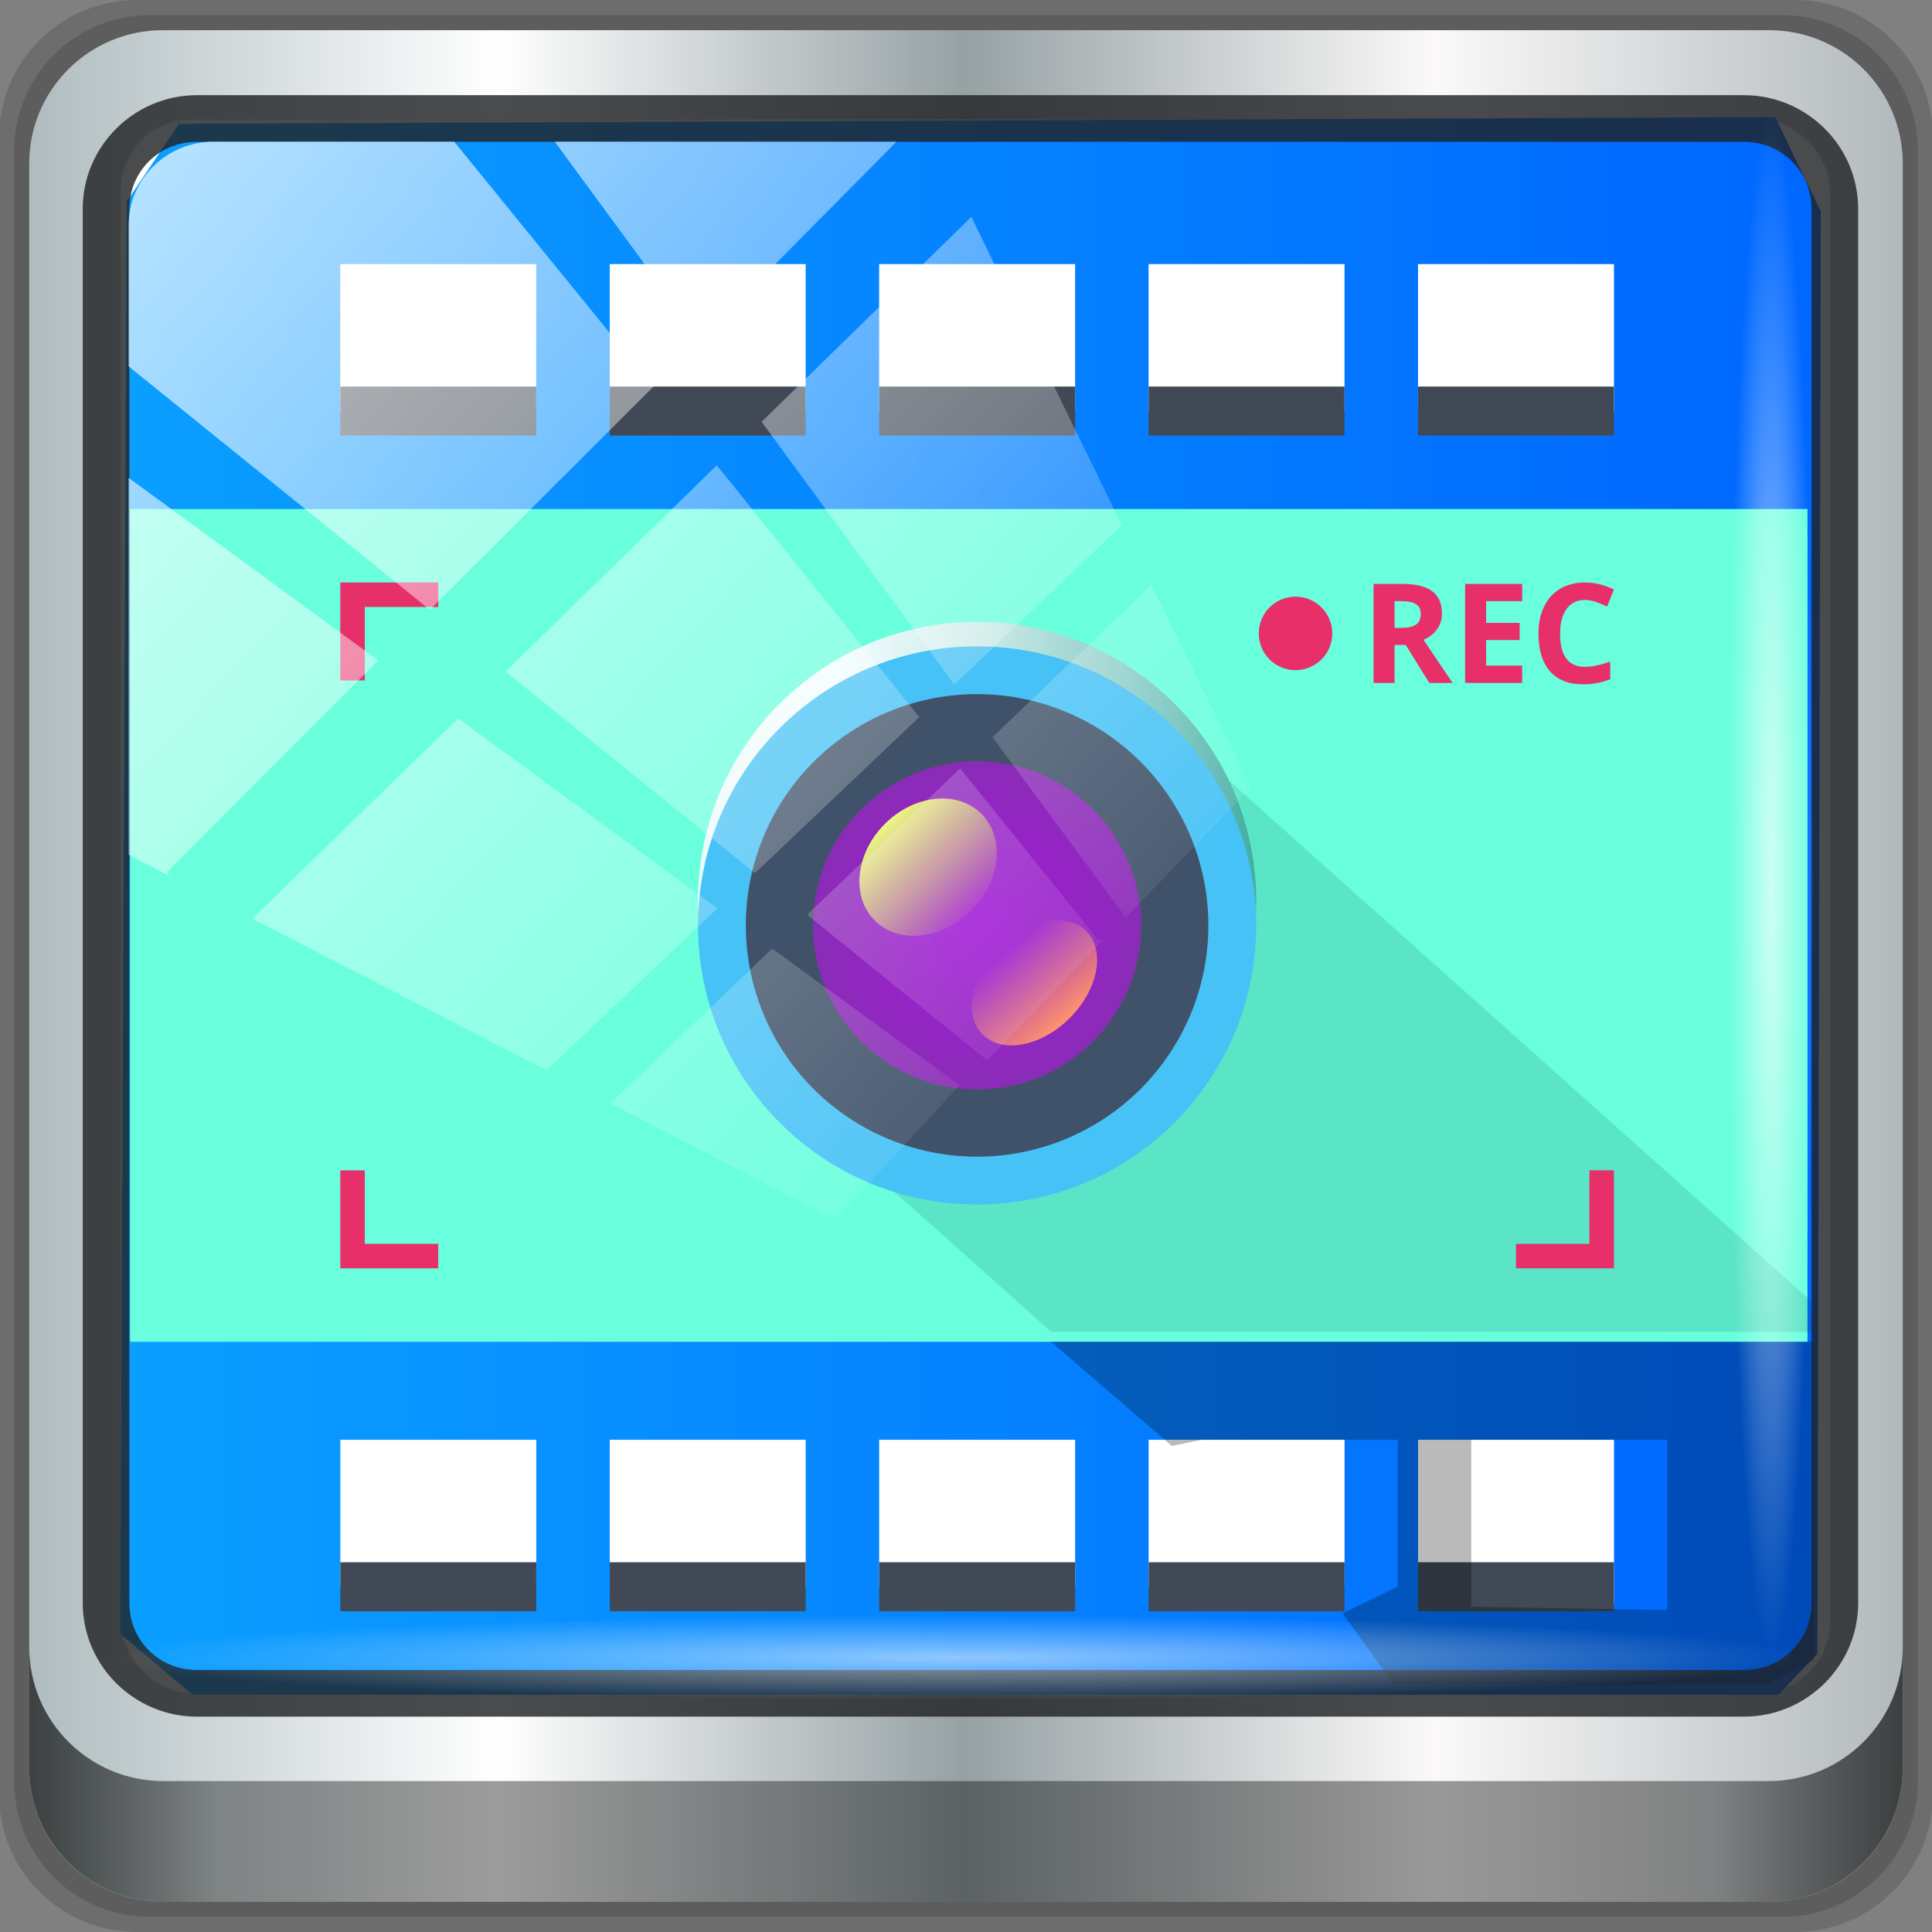 <?xml version="1.0" encoding="UTF-8" standalone="no"?>
<!-- Created with Inkscape (http://www.inkscape.org/) -->

<svg
   xmlns:dc="http://purl.org/dc/elements/1.1/"
   xmlns:cc="http://creativecommons.org/ns#"
   xmlns:rdf="http://www.w3.org/1999/02/22-rdf-syntax-ns#"
   xmlns:svg="http://www.w3.org/2000/svg"
   xmlns="http://www.w3.org/2000/svg"
   xmlns:xlink="http://www.w3.org/1999/xlink"
   xmlns:sodipodi="http://sodipodi.sourceforge.net/DTD/sodipodi-0.dtd"
   xmlns:inkscape="http://www.inkscape.org/namespaces/inkscape"
   width="96"
   height="96"
   id="svg13094"
   version="1.1"
   inkscape:version="0.92.2 2405546, 2018-03-11"
   sodipodi:docname="deepin-screen-recorder.svg">
  <rect width="100%" height="100%" fill="#808080" stroke="none"/>
  <sodipodi:namedview
     id="base"
     pagecolor="#ffffff"
     bordercolor="#666666"
     borderopacity="1.0"
     inkscape:pageopacity="0"
     inkscape:pageshadow="2"
     inkscape:zoom="7.90625"
     inkscape:cx="48"
     inkscape:cy="48"
     inkscape:document-units="px"
     inkscape:current-layer="g1083"
     showgrid="false"
     inkscape:snap-bbox="true"
     inkscape:bbox-paths="true"
     inkscape:bbox-nodes="true"
     inkscape:snap-bbox-edge-midpoints="true"
     inkscape:snap-bbox-midpoints="true"
     inkscape:object-paths="true"
     inkscape:snap-intersection-paths="true"
     inkscape:object-nodes="true"
     inkscape:snap-smooth-nodes="true"
     inkscape:snap-midpoints="true"
     inkscape:snap-object-midpoints="true"
     inkscape:snap-center="true"
     showguides="true"
     inkscape:guide-bbox="true"
     inkscape:window-width="1920"
     inkscape:window-height="994"
     inkscape:window-x="0"
     inkscape:window-y="21"
     inkscape:window-maximized="1"
     inkscape:snap-global="false"
     fit-margin-top="0"
     fit-margin-left="0"
     fit-margin-right="0"
     fit-margin-bottom="0"
     showborder="true"
     inkscape:showpageshadow="false"
     inkscape:snap-page="true">
    <inkscape:grid
       type="xygrid"
       id="grid3075"
       empspacing="5"
       visible="true"
       enabled="true"
       snapvisiblegridlinesonly="true"
       originx="1.6362304e-08"
       originy="18"
       spacingx="1"
       spacingy="1" />
  </sodipodi:namedview>
  <defs
     id="defs13096">
    <linearGradient
       gradientTransform="rotate(-90,24,24)"
       gradientUnits="userSpaceOnUse"
       x2="47"
       x1="1"
       id="linearGradient3764">
      <stop
         id="stop2"
         style="stop-color:#e4e4e4;stop-opacity:1" />
      <stop
         id="stop4"
         style="stop-color:#eee;stop-opacity:1"
         offset="1" />
    </linearGradient>
    <clipPath
       id="clipPath-437090756">
      <g
         id="g9"
         transform="translate(0,-1004.362)">
        <path
           id="path7"
           style="fill:#1890d0"
           transform="matrix(15.333,0,0,11.5,415,878.862)"
           d="m -24 13 c 0 1.105 -0.672 2 -1.5 2 -0.828 0 -1.5 -0.895 -1.5 -2 0 -1.105 0.672 -2 1.5 -2 0.828 0 1.5 0.895 1.5 2 z" />
      </g>
    </clipPath>
    <clipPath
       id="clipPath-445377319">
      <g
         id="g14"
         transform="translate(0,-1004.362)">
        <path
           id="path12"
           style="fill:#1890d0"
           transform="matrix(15.333,0,0,11.5,415,878.862)"
           d="m -24 13 c 0 1.105 -0.672 2 -1.5 2 -0.828 0 -1.5 -0.895 -1.5 -2 0 -1.105 0.672 -2 1.5 -2 0.828 0 1.5 0.895 1.5 2 z" />
      </g>
    </clipPath>
    <linearGradient
       gradientTransform="scale(3.543)"
       y2="3.669"
       x2="0"
       y1="10.126"
       gradientUnits="userSpaceOnUse"
       id="linear0">
      <stop
         id="stop17"
         style="stop-color:#008ef3;stop-opacity:1" />
      <stop
         id="stop19"
         style="stop-color:#00d4ff;stop-opacity:1"
         offset="1" />
    </linearGradient>
    <linearGradient
       y2="47"
       x2="90"
       y1="47"
       x1="6"
       gradientTransform="matrix(1.108,0,0,1.107,-5.198,-4.036)"
       gradientUnits="userSpaceOnUse"
       id="linearGradient4071"
       xlink:href="#linearGradient6139-0"
       inkscape:collect="always" />
    <linearGradient
       id="linearGradient6139-0">
      <stop
         style="stop-color:#afbcbf;stop-opacity:1"
         offset="0"
         id="stop6141-2" />
      <stop
         id="stop6151-0"
         offset="0.25"
         style="stop-color:#ffffff;stop-opacity:1;" />
      <stop
         id="stop6147-1"
         offset="0.5"
         style="stop-color:#96a1a4;stop-opacity:1" />
      <stop
         style="stop-color:#fbf9f9;stop-opacity:1;"
         offset="0.75"
         id="stop6149-4" />
      <stop
         style="stop-color:#b2b9bc;stop-opacity:1"
         offset="1"
         id="stop6143-4" />
    </linearGradient>
    <linearGradient
       gradientUnits="userSpaceOnUse"
       y2="88.172"
       x2="94.5"
       y1="88.172"
       x1="1.5"
       id="linearGradient4129"
       xlink:href="#linearGradient3832-0-6-1-1"
       inkscape:collect="always"
       gradientTransform="matrix(1.001,0,0,1,-0.05,-3.1276151e-7)" />
    <linearGradient
       id="linearGradient3832-0-6-1-1">
      <stop
         id="stop3834-6-3-7-1"
         offset="0"
         style="stop-color:#000000;stop-opacity:1;" />
      <stop
         style="stop-color:#000000;stop-opacity:0.588;"
         offset="0.1"
         id="stop3872-2-4" />
      <stop
         id="stop3844-6-2-7-6"
         offset="0.9"
         style="stop-color:#000000;stop-opacity:0.588;" />
      <stop
         id="stop3836-5-0-2-9"
         offset="1"
         style="stop-color:#000000;stop-opacity:1;" />
    </linearGradient>
    <radialGradient
       r="43.199"
       fy="44.893"
       fx="13.948"
       cy="44.893"
       cx="13.948"
       gradientTransform="matrix(0.976,0,0,0.049,33.884,80.167)"
       gradientUnits="userSpaceOnUse"
       id="radialGradient7462"
       xlink:href="#linearGradient3737"
       inkscape:collect="always" />
    <linearGradient
       id="linearGradient3737">
      <stop
         id="stop3739"
         style="stop-color:#ffffff;stop-opacity:1"
         offset="0" />
      <stop
         id="stop3741"
         style="stop-color:#ffffff;stop-opacity:0"
         offset="1" />
    </linearGradient>
    <radialGradient
       r="43.199"
       fy="44.893"
       fx="13.948"
       cy="44.893"
       cx="13.948"
       gradientTransform="matrix(0.888,0,0,0.049,31.544,-90.212)"
       gradientUnits="userSpaceOnUse"
       id="radialGradient7464"
       xlink:href="#linearGradient3737"
       inkscape:collect="always" />
    <linearGradient
       y2="14.514"
       x2="50.528"
       y1="-28.642"
       x1="2.771"
       gradientUnits="userSpaceOnUse"
       id="linearGradient4767"
       xlink:href="#linearGradient3737"
       inkscape:collect="always" />
    <clipPath
       clipPathUnits="userSpaceOnUse"
       id="clipPath4156-4-1">
      <path
         style="opacity:0.6;fill:#ffffff;fill-opacity:1;stroke:none"
         d="m 27.046,-55.695 -14.214,13.321 h 0.061 l 15.653,21.771 10.231,-10.546 C 38.562,-32.302 27.468,-54.819 27.046,-55.695 Z M 9.647,-39.383 -5.241,-25.321 15.988,-7.806 26.372,-18.383 Z m 31.491,12.951 -9.741,9.714 8.945,12.458 7.781,-7.555 z m -49.84,4.379 -13.754,12.982 26.283,13.846 0.061,-0.062 -0.123,-0.062 L 13.599,-5.401 -8.702,-22.053 Z m 38.015,7.401 -9.803,9.775 11.579,9.559 7.628,-7.401 -8.669,-11.009 z m 20.187,5.674 -7.383,7.216 6.188,8.542 5.82,-6.137 z m -32.195,6.322 -9.557,9.498 13.662,7.185 7.934,-7.678 z m 23.312,2.374 -7.107,6.938 8.363,6.907 5.361,-5.674 -0.061,-0.092 -0.092,0.123 -6.464,-8.203 z m -8.73,8.542 -7.505,7.339 10.354,5.458 c 1.397,-1.321 5.675,-6.123 5.851,-6.322 z"
         id="path4158-0-8"
         inkscape:connector-curvature="0" />
    </clipPath>
    <clipPath
       id="clipPath-437090756-3">
      <g
         id="g9-6"
         transform="translate(0,-1004.362)">
        <path
           id="path7-7"
           style="fill:#1890d0"
           transform="matrix(15.333,0,0,11.5,415,878.862)"
           d="m -24,13 c 0,1.105 -0.672,2 -1.5,2 -0.828,0 -1.5,-0.895 -1.5,-2 0,-1.105 0.672,-2 1.5,-2 0.828,0 1.5,0.895 1.5,2 z"
           inkscape:connector-curvature="0" />
      </g>
    </clipPath>
    <clipPath
       id="clipPath-445377319-5">
      <g
         id="g14-3"
         transform="translate(0,-1004.362)">
        <path
           id="path12-5"
           style="fill:#1890d0"
           transform="matrix(15.333,0,0,11.5,415,878.862)"
           d="m -24,13 c 0,1.105 -0.672,2 -1.5,2 -0.828,0 -1.5,-0.895 -1.5,-2 0,-1.105 0.672,-2 1.5,-2 0.828,0 1.5,0.895 1.5,2 z"
           inkscape:connector-curvature="0" />
      </g>
    </clipPath>
    <linearGradient
       gradientTransform="scale(3.543)"
       y2="3.669"
       x2="0"
       y1="10.126"
       gradientUnits="userSpaceOnUse"
       id="linear0-6">
      <stop
         id="stop17-2"
         style="stop-color:#008ef3;stop-opacity:1" />
      <stop
         id="stop19-9"
         style="stop-color:#00d4ff;stop-opacity:1"
         offset="1" />
    </linearGradient>
    <linearGradient
       id="linearGradient1203"
       y2="138.187"
       x2="130.025"
       y1="74.71"
       x1="130.025"
       gradientTransform="matrix(0.274,0,0,0.306,1.285,-2.327)"
       gradientUnits="userSpaceOnUse">
      <stop
         style="stop-color:#0093fc;stop-opacity:0.083"
         id="stop1199"
         offset="0%"
         stop-color="#FFFFFF" />
      <stop
         style="stop-color:#9fceeb;stop-opacity:1"
         id="stop1201"
         offset="100%"
         stop-color="#EFFAFD" />
    </linearGradient>
    <linearGradient
       gradientUnits="userSpaceOnUse"
       gradientTransform="scale(1.044,0.958)"
       x1="195.688"
       y1="26.71"
       x2="39.183"
       y2="195.06"
       id="linearGradient-1">
      <stop
         stop-color="#0BA2FF"
         offset="0%"
         id="stop6" />
      <stop
         stop-color="#0067FF"
         offset="100%"
         id="stop8" />
    </linearGradient>
    <linearGradient
       gradientUnits="userSpaceOnUse"
       gradientTransform="scale(1.044,0.958)"
       x1="161.874"
       y1="18.792"
       x2="109.195"
       y2="216.109"
       id="linearGradient-2">
      <stop
         stop-color="#4BB4FF"
         offset="0%"
         id="stop11" />
      <stop
         stop-color="#005DDB"
         offset="100%"
         id="stop13" />
    </linearGradient>
    <linearGradient
       gradientUnits="userSpaceOnUse"
       gradientTransform="scale(0.579,1.726)"
       x1="114.464"
       y1="59.113"
       x2="17.247"
       y2="65.571"
       id="linearGradient-3">
      <stop
         stop-color="#2BB8FF"
         offset="0%"
         id="stop16" />
      <stop
         stop-color="#537CFF"
         offset="100%"
         id="stop18" />
    </linearGradient>
    <linearGradient
       gradientUnits="userSpaceOnUse"
       gradientTransform="scale(0.579,1.726)"
       x1="122.741"
       y1="93.367"
       x2="26.204"
       y2="104.1"
       id="linearGradient-4">
      <stop
         stop-color="#5BCBFF"
         offset="0%"
         id="stop21" />
      <stop
         stop-color="#0056CB"
         stop-opacity="0.469"
         offset="100%"
         id="stop23" />
    </linearGradient>
    <linearGradient
       gradientUnits="userSpaceOnUse"
       gradientTransform="scale(0.946,1.057)"
       x1="130.025"
       y1="74.71"
       x2="130.025"
       y2="138.187"
       id="linearGradient-5">
      <stop
         stop-color="#FFFFFF"
         offset="0%"
         id="stop26" />
      <stop
         stop-color="#EFFAFD"
         offset="100%"
         id="stop28" />
    </linearGradient>
    <linearGradient
       gradientUnits="userSpaceOnUse"
       gradientTransform="matrix(0.274,0,0,0.306,1.285,-2.327)"
       x1="130.025"
       y1="74.71"
       x2="130.025"
       y2="138.187"
       id="linearGradient-5-3">
      <stop
         stop-color="#FFFFFF"
         offset="0%"
         id="stop26-6"
         style="stop-color:#eef5f9;stop-opacity:1" />
      <stop
         stop-color="#EFFAFD"
         offset="100%"
         id="stop28-7"
         style="stop-color:#9fceeb;stop-opacity:1" />
    </linearGradient>
    <linearGradient
       inkscape:collect="always"
       xlink:href="#linear0-6"
       id="linearGradient1058"
       x1="-102.373"
       y1="88.289"
       x2="-17.867"
       y2="88.289"
       gradientUnits="userSpaceOnUse" />
    <linearGradient
       gradientTransform="scale(3.543)"
       y2="3.669"
       x2="0"
       y1="10.126"
       gradientUnits="userSpaceOnUse"
       id="linear0-6-3">
      <stop
         id="stop17-2-6"
         style="stop-color:#008ef3;stop-opacity:1" />
      <stop
         id="stop19-9-7"
         style="stop-color:#00d4ff;stop-opacity:1"
         offset="1" />
    </linearGradient>
    <radialGradient
       inkscape:collect="always"
       xlink:href="#linearGradient876"
       id="radialGradient878"
       cx="42.035"
       cy="32.775"
       fx="42.035"
       fy="32.775"
       r="32"
       gradientTransform="matrix(1.126,0,0,1.017,-99.315,52.599)"
       gradientUnits="userSpaceOnUse" />
    <linearGradient
       inkscape:collect="always"
       id="linearGradient876">
      <stop
         style="stop-color:#033d32;stop-opacity:1"
         offset="0"
         id="stop872" />
      <stop
         style="stop-color:#0b352d;stop-opacity:0;"
         offset="1"
         id="stop874" />
    </linearGradient>
    <linearGradient
       inkscape:collect="always"
       xlink:href="#linearGradient910"
       id="linearGradient912"
       x1="20.625"
       y1="33.002"
       x2="43.375"
       y2="33.002"
       gradientUnits="userSpaceOnUse"
       gradientTransform="matrix(1.219,0,0,1.219,-98.802,47.807)" />
    <linearGradient
       inkscape:collect="always"
       id="linearGradient910">
      <stop
         style="stop-color:#eef9f9;stop-opacity:1"
         offset="0"
         id="stop906" />
      <stop
         id="stop916"
         offset="0.256"
         style="stop-color:#f2fdfe;stop-opacity:1" />
      <stop
         id="stop914"
         offset="0.514"
         style="stop-color:#cbeae7;stop-opacity:1" />
      <stop
         style="stop-color:#8bcdc9;stop-opacity:1"
         offset="0.772"
         id="stop918" />
      <stop
         style="stop-color:#43aea4;stop-opacity:1"
         offset="1"
         id="stop908" />
    </linearGradient>
    <radialGradient
       inkscape:collect="always"
       xlink:href="#linearGradient884"
       id="radialGradient886"
       cx="32"
       cy="34"
       fx="32"
       fy="34"
       r="6"
       gradientUnits="userSpaceOnUse"
       gradientTransform="matrix(1.359,0,0,1.359,-103.264,43.065)" />
    <linearGradient
       inkscape:collect="always"
       id="linearGradient884">
      <stop
         style="stop-color:#a219d8;stop-opacity:1"
         offset="0"
         id="stop880" />
      <stop
         style="stop-color:#b814e8;stop-opacity:0.612"
         offset="1"
         id="stop882" />
    </linearGradient>
    <linearGradient
       inkscape:collect="always"
       xlink:href="#linearGradient892"
       id="linearGradient896"
       x1="-1.547"
       y1="52.008"
       x2="-1.326"
       y2="48.302"
       gradientUnits="userSpaceOnUse"
       gradientTransform="matrix(1.219,0,0,1.219,-103.668,-36.059)" />
    <linearGradient
       inkscape:collect="always"
       id="linearGradient892">
      <stop
         style="stop-color:#ff936e;stop-opacity:1;"
         offset="0"
         id="stop888" />
      <stop
         style="stop-color:#ff936e;stop-opacity:0;"
         offset="1"
         id="stop890" />
    </linearGradient>
    <linearGradient
       inkscape:collect="always"
       xlink:href="#linearGradient902"
       id="linearGradient904"
       x1="-1.062"
       y1="41.111"
       x2="-1.062"
       y2="46.449"
       gradientUnits="userSpaceOnUse"
       gradientTransform="matrix(1.219,0,0,1.219,-103.668,-36.059)" />
    <linearGradient
       inkscape:collect="always"
       id="linearGradient902">
      <stop
         style="stop-color:#f1ff83;stop-opacity:0.958"
         offset="0"
         id="stop898" />
      <stop
         style="stop-color:#e7ff3c;stop-opacity:0"
         offset="1"
         id="stop900" />
    </linearGradient>
    <linearGradient
       inkscape:collect="always"
       xlink:href="#linearGradient-1"
       id="linearGradient1249"
       gradientUnits="userSpaceOnUse"
       x1="-102.373"
       y1="88.289"
       x2="-17.867"
       y2="88.289" />
  </defs>
  <g
     id="g3043"
     inkscape:export-filename="folder.png"
     inkscape:export-xdpi="90"
     inkscape:export-ydpi="90"
     transform="translate(-0.625,32.082)" />
  <g
     id="scalable"
     transform="matrix(1.039,0,0,1.039,1214.722,1910.812)"
     inkscape:label="#g3701"
     style="fill:#ffffff" />
  <path
     style="display:inline;opacity:0.15;fill:#000000;fill-opacity:1;fill-rule:nonzero;stroke:none;stroke-width:1.001"
     d="M 89.186,-3.1276151e-7 H 6.814 C 3.011,-3.1276151e-7 -0.05,3.058 -0.05,6.857 V 89.143 C -0.05,92.942 3.011,96 6.814,96 H 89.186 c 3.803,0 6.864,-3.058 6.864,-6.857 V 6.857 C 96.05,3.058 92.989,-3.1276151e-7 89.186,-3.1276151e-7 Z"
     id="path3288"
     inkscape:connector-curvature="0" />
  <path
     inkscape:connector-curvature="0"
     id="path4085"
     d="M 88.542,0.75 H 7.458 c -3.743,0 -6.757,3.01 -6.757,6.75 V 88.5 c 0,3.74 3.014,6.75 6.757,6.75 H 88.542 c 3.743,0 6.757,-3.01 6.757,-6.75 V 7.5 c 0,-3.739 -3.014,-6.75 -6.757,-6.75 z"
     style="display:inline;opacity:0.15;fill:#000000;fill-opacity:1;fill-rule:nonzero;stroke:none;stroke-width:1.001" />
  <path
     style="display:inline;fill:url(#linearGradient4071);fill-opacity:1;fill-rule:nonzero;stroke:none;stroke-width:1.001"
     d="M 87.899,1.5 H 8.101 c -3.684,0 -6.65,2.963 -6.65,6.643 V 87.857 c 0,3.68 2.966,6.643 6.65,6.643 H 87.899 c 3.684,0 6.65,-2.963 6.65,-6.643 V 8.143 c 0,-3.68 -2.966,-6.643 -6.65,-6.643 z"
     id="rect4251-1"
     inkscape:connector-curvature="0" />
  <g
     transform="translate(108.341,-43.275)"
     id="g1083">
    <rect
       style="opacity:1;fill:#ffffff;fill-opacity:1;stroke:#f8f8f8;stroke-width:0.099;stroke-miterlimit:4;stroke-dasharray:none;stroke-opacity:0.566"
       id="rect952"
       width="84.898"
       height="78.121"
       x="-102.323"
       y="49.24"
       rx="3.442"
       ry="3.5" />
    <path
       sodipodi:nodetypes="ccccccccccccccccccccccccccccccccccccccccccccccccccccccccccc"
       inkscape:connector-curvature="0"
       id="path3960"
       d="m -102.042,53.289 -0.331,71.158 3.592,3.036 h 78.811 l 1.938,-2.044 0.165,-71.654 -2.269,-4.69 -79.307,0.331 z m 10.61,3.109 h 9.736 v 7.302 h -9.736 z m 13.388,0 h 9.736 v 7.302 h -9.736 z m 13.388,0 h 9.736 v 7.302 h -9.736 z m 13.388,0 h 9.736 v 7.302 h -9.736 z m 13.388,0 h 9.736 v 7.302 h -9.736 z m -53.55,58.419 h 9.736 v 7.302 h -9.736 z m 13.388,0 h 9.736 v 7.302 h -9.736 z m 13.388,0 h 9.736 v 7.302 h -9.736 z m 13.388,0 h 9.736 v 7.302 h -9.736 z m 13.388,0 h 9.736 v 8.129 l -9.736,-0.827 z"
       style="opacity:1;fill:url(#linearGradient1249);fill-opacity:1.0;fill-rule:nonzero;stroke:none;stroke-width:0.614;stroke-linecap:butt;stroke-linejoin:miter;stroke-miterlimit:4;stroke-dasharray:none;stroke-dashoffset:0;stroke-opacity:1;marker:none" />
    <path
       sodipodi:nodetypes="ccccc"
       inkscape:connector-curvature="0"
       id="path868"
       d="m -101.877,68.568 v 41.38 h 83.349 V 68.568 Z"
       style="color:#000000;display:inline;overflow:visible;visibility:visible;opacity:1;vector-effect:none;fill:#69ffdd;fill-opacity:1;fill-rule:nonzero;stroke:none;stroke-width:1.259;stroke-linecap:butt;stroke-linejoin:miter;stroke-miterlimit:4;stroke-dasharray:none;stroke-dashoffset:0;stroke-opacity:1;marker:none;enable-background:accumulate" />
    <path
       style="color:#000000;display:inline;overflow:visible;visibility:visible;opacity:0;vector-effect:none;fill:url(#radialGradient878);fill-opacity:1;fill-rule:nonzero;stroke:none;stroke-width:1.259;stroke-linecap:butt;stroke-linejoin:miter;stroke-miterlimit:4;stroke-dasharray:none;stroke-dashoffset:0;stroke-opacity:1;marker:none;enable-background:accumulate"
       d="m -101.877,68.568 v 41.38 h 83.349 V 68.568 Z"
       id="path843"
       inkscape:connector-curvature="0"
       sodipodi:nodetypes="ccccc" />
    <path
       sodipodi:nodetypes="cccccccccccccccccccccccccccccccccccccccccccccccccc"
       inkscape:connector-curvature="0"
       id="path3913"
       d="m -91.432,62.483 v 2.434 h 9.736 V 62.483 Z m 13.388,0 v 2.434 h 9.736 V 62.483 Z m 13.388,0 v 2.434 h 9.736 V 62.483 Z m 13.388,0 v 2.434 h 9.736 V 62.483 Z m 13.388,0 v 2.434 h 9.736 V 62.483 Z m -53.55,58.419 v 2.434 h 9.736 v -2.434 z m 13.388,0 v 2.434 h 9.736 v -2.434 z m 13.388,0 v 2.434 h 9.736 v -2.434 z m 13.388,0 v 2.434 h 9.736 v -2.434 z m 13.388,0 v 2.434 h 9.736 v -2.434 z"
       style="color:#000000;display:inline;overflow:visible;visibility:visible;opacity:1;vector-effect:none;fill:#404955;fill-opacity:1;fill-rule:nonzero;stroke:none;stroke-width:1.217;stroke-linecap:butt;stroke-linejoin:miter;stroke-miterlimit:4;stroke-dasharray:none;stroke-dashoffset:0;stroke-opacity:1;marker:none;enable-background:accumulate" />
    <path
       sodipodi:nodetypes="cccccccc"
       inkscape:connector-curvature="0"
       id="path836"
       d="m -50.912,78.812 -0.008,0.095 -17.347,19.682 12.153,10.863 H -18.197 l -0.186,-1.564 -32.486,-29.041 z"
       style="opacity:1;vector-effect:none;fill:#003a37;fill-opacity:0.132;fill-rule:nonzero;stroke:none;stroke-width:1.217;stroke-linecap:butt;stroke-linejoin:miter;stroke-miterlimit:4;stroke-dasharray:none;stroke-dashoffset:0;stroke-opacity:1;marker:none;paint-order:normal" />
    <path
       inkscape:connector-curvature="0"
       id="path3088-6-3"
       d="m -59.789,74.173 c -7.659,0 -13.868,6.209 -13.868,13.868 0,7.659 6.209,13.868 13.868,13.868 7.659,0 13.868,-6.209 13.868,-13.868 0,-7.659 -6.209,-13.868 -13.868,-13.868 z m 0,2.819 c 6.112,0 11.048,4.937 11.048,11.048 0,6.112 -4.937,11.048 -11.048,11.048 -6.112,0 -11.048,-4.937 -11.048,-11.048 0,-6.112 4.937,-11.048 11.048,-11.048 z"
       style="color:#000000;display:inline;overflow:visible;visibility:visible;fill:url(#linearGradient912);fill-opacity:1;fill-rule:evenodd;stroke:none;stroke-width:1.623;marker:none;enable-background:accumulate" />
    <path
       style="color:#000000;display:inline;overflow:visible;visibility:visible;fill:#47c2f6;fill-opacity:1;fill-rule:evenodd;stroke:none;stroke-width:1.623;marker:none;enable-background:accumulate"
       d="m -59.789,75.39 c -7.659,0 -13.868,6.209 -13.868,13.868 0,7.659 6.209,13.868 13.868,13.868 7.659,0 13.868,-6.209 13.868,-13.868 0,-7.659 -6.209,-13.868 -13.868,-13.868 z m 0,2.819 c 6.112,0 11.048,4.937 11.048,11.048 0,6.112 -4.937,11.048 -11.048,11.048 -6.112,0 -11.048,-4.937 -11.048,-11.048 0,-6.112 4.937,-11.048 11.048,-11.048 z"
       id="path926"
       inkscape:connector-curvature="0" />
    <path
       id="path4054"
       d="M -48.298,89.258 A 11.492,11.492 0 0 1 -59.789,100.749 11.492,11.492 0 0 1 -71.281,89.258 11.492,11.492 0 0 1 -59.789,77.766 11.492,11.492 0 0 1 -48.298,89.258 Z"
       style="color:#000000;display:inline;overflow:visible;visibility:visible;fill:#405269;fill-opacity:1;fill-rule:evenodd;stroke:none;stroke-width:0.406;marker:none;enable-background:accumulate"
       inkscape:connector-curvature="0" />
    <path
       inkscape:connector-curvature="0"
       style="color:#000000;display:inline;overflow:visible;visibility:visible;fill:url(#radialGradient886);fill-opacity:1;fill-rule:evenodd;stroke:none;stroke-width:0.452;marker:none;enable-background:accumulate"
       d="m -51.638,89.258 a 8.152,8.152 0 0 1 -8.152,8.152 8.152,8.152 0 0 1 -8.152,-8.152 8.152,8.152 0 0 1 8.152,-8.152 8.152,8.152 0 0 1 8.152,8.152 z"
       id="path924" />
    <ellipse
       ry="2.475"
       rx="3.637"
       cy="24.871"
       cx="-105.392"
       style="color:#000000;display:inline;overflow:visible;visibility:visible;fill:url(#linearGradient896);fill-opacity:1;fill-rule:evenodd;stroke:none;stroke-width:0.125;marker:none;enable-background:accumulate"
       id="path3915-1"
       transform="rotate(-45)" />
    <ellipse
       ry="3.039"
       rx="3.748"
       cy="17.069"
       cx="-105.069"
       transform="rotate(-45)"
       id="ellipse835"
       style="color:#000000;display:inline;overflow:visible;visibility:visible;fill:url(#linearGradient904);fill-opacity:1;fill-rule:evenodd;stroke:none;stroke-width:0.155;marker:none;enable-background:accumulate" />
    <path
       sodipodi:nodetypes="ccccccccc"
       id="path4999"
       d="m -91.432,72.219 v 4.868 h 1.217 v -3.651 h 3.651 v -1.217 h -3.651 -0.406 z"
       style="color:#000000;display:inline;overflow:visible;visibility:visible;opacity:1;fill:#e72f6a;fill-opacity:1;fill-rule:nonzero;stroke:none;stroke-width:1.217;stroke-linecap:butt;stroke-linejoin:miter;stroke-miterlimit:4;stroke-dasharray:none;stroke-dashoffset:0;stroke-opacity:1;marker:none;enable-background:accumulate"
       inkscape:connector-curvature="0" />
    <path
       sodipodi:nodetypes="ccccccccc"
       style="color:#000000;display:inline;overflow:visible;visibility:visible;opacity:1;fill:#e72f6a;fill-opacity:1;fill-rule:nonzero;stroke:none;stroke-width:1.217;stroke-linecap:butt;stroke-linejoin:miter;stroke-miterlimit:4;stroke-dasharray:none;stroke-dashoffset:0;stroke-opacity:1;marker:none;enable-background:accumulate"
       d="m -91.432,106.297 v -4.868 h 1.217 v 3.651 h 3.651 v 1.217 h -3.651 -0.406 z"
       id="path5001"
       inkscape:connector-curvature="0" />
    <path
       sodipodi:nodetypes="ccccccccc"
       inkscape:connector-curvature="0"
       id="rect4994"
       d="m -28.146,106.297 v -4.868 H -29.363 v 3.651 h -3.651 v 1.217 h 3.651 0.406 z"
       style="color:#000000;display:inline;overflow:visible;visibility:visible;opacity:1;fill:#e72f6a;fill-opacity:1;fill-rule:nonzero;stroke:none;stroke-width:1.217;stroke-linecap:butt;stroke-linejoin:miter;stroke-miterlimit:4;stroke-dasharray:none;stroke-dashoffset:0;stroke-opacity:1;marker:none;enable-background:accumulate" />
    <path
       d="m -39.047,74.474 h 0.337 q 0.495,0 0.73,-0.165 0.236,-0.165 0.236,-0.518 0,-0.35 -0.242,-0.498 -0.239,-0.148 -0.744,-0.148 h -0.316 z m 0,0.848 v 1.888 h -1.043 v -4.92 h 1.434 q 1.003,0 1.484,0.367 0.481,0.363 0.481,1.107 0,0.434 -0.239,0.774 -0.239,0.337 -0.676,0.528 1.111,1.659 1.447,2.144 h -1.158 l -1.175,-1.888 z"
       id="path5008"
       inkscape:connector-curvature="0"
       style="font-style:normal;font-variant:normal;font-weight:bold;font-stretch:normal;font-size:medium;line-height:125%;font-family:'Open Sans';-inkscape-font-specification:'Open Sans Bold';letter-spacing:0px;word-spacing:0px;fill:#e72f6a;fill-opacity:1;stroke:none;stroke-width:3.438px;stroke-linecap:butt;stroke-linejoin:miter;stroke-opacity:1" />
    <path
       d="M -32.706,77.21 H -35.54 v -4.92 h 2.834 v 0.855 h -1.79 v 1.08 h 1.666 v 0.855 h -1.666 v 1.269 h 1.79 z"
       id="path5010"
       inkscape:connector-curvature="0"
       style="font-style:normal;font-variant:normal;font-weight:bold;font-stretch:normal;font-size:medium;line-height:125%;font-family:'Open Sans';-inkscape-font-specification:'Open Sans Bold';letter-spacing:0px;word-spacing:0px;fill:#e72f6a;fill-opacity:1;stroke:none;stroke-width:3.438px;stroke-linecap:butt;stroke-linejoin:miter;stroke-opacity:1" />
    <path
       d="m -29.586,73.088 q -0.589,0 -0.912,0.444 -0.323,0.441 -0.323,1.232 0,1.646 1.235,1.646 0.518,0 1.255,-0.259 v 0.875 q -0.606,0.252 -1.353,0.252 -1.074,0 -1.642,-0.65 -0.569,-0.653 -0.569,-1.871 0,-0.767 0.279,-1.343 0.279,-0.579 0.801,-0.885 0.525,-0.31 1.228,-0.31 0.717,0 1.44,0.347 l -0.337,0.848 q -0.276,-0.131 -0.555,-0.229 -0.279,-0.098 -0.549,-0.098 z"
       id="path5012"
       inkscape:connector-curvature="0"
       style="font-style:normal;font-variant:normal;font-weight:bold;font-stretch:normal;font-size:medium;line-height:125%;font-family:'Open Sans';-inkscape-font-specification:'Open Sans Bold';letter-spacing:0px;word-spacing:0px;fill:#e72f6a;fill-opacity:1;stroke:none;stroke-width:3.438px;stroke-linecap:butt;stroke-linejoin:miter;stroke-opacity:1" />
    <circle
       style="color:#000000;display:inline;overflow:visible;visibility:visible;opacity:1;fill:#e72f6a;fill-opacity:1;fill-rule:nonzero;stroke:none;stroke-width:3.438px;stroke-linecap:butt;stroke-linejoin:miter;stroke-miterlimit:4;stroke-dasharray:none;stroke-dashoffset:0;stroke-opacity:1;marker:none;enable-background:accumulate"
       id="path4886"
       cx="-43.967"
       cy="74.749"
       r="1.826" />
    <path
       sodipodi:nodetypes="cccccccccccccccc"
       inkscape:connector-curvature="0"
       id="path836-5"
       d="m -56.114,109.948 6.002,5.175 1.488,-0.307 h 9.736 v 7.302 l -2.738,1.323 2.553,3.545 h 18.441 l 2.434,-1.217 v -15.822 z m 20.878,4.868 h 9.736 v 8.46 l -9.736,-0.165 z"
       style="opacity:1;vector-effect:none;fill:#000000;fill-opacity:0.271;fill-rule:nonzero;stroke:none;stroke-width:1.217;stroke-linecap:butt;stroke-linejoin:miter;stroke-miterlimit:4;stroke-dasharray:none;stroke-dashoffset:0;stroke-opacity:1;marker:none;paint-order:normal" />
  </g>
  <path
     inkscape:connector-curvature="0"
     id="path4989"
     d="m 9.785,4.729 c -3.12,0 -5.674,2.54 -5.674,5.646 v 69.278 c 0,3.106 2.554,5.646 5.674,5.646 H 86.657 c 3.12,0 5.674,-2.54 5.674,-5.646 V 10.375 c 0,-3.106 -2.554,-5.646 -5.674,-5.646 z m 0,2.319 H 86.657 c 1.89,0 3.356,1.48 3.356,3.327 v 69.278 c 0,1.846 -1.465,3.327 -3.356,3.327 H 9.785 c -1.89,0 -3.356,-1.48 -3.356,-3.327 V 10.375 c 0,-1.846 1.465,-3.327 3.356,-3.327 z"
     style="color:#000000;font-style:normal;font-variant:normal;font-weight:normal;font-stretch:normal;font-size:medium;line-height:normal;font-family:Sans;-inkscape-font-specification:Sans;text-indent:0;text-align:start;text-decoration:none;text-decoration-line:none;letter-spacing:normal;word-spacing:normal;text-transform:none;writing-mode:lr-tb;direction:ltr;baseline-shift:baseline;text-anchor:start;display:inline;overflow:visible;visibility:visible;fill:#1f2224;fill-opacity:0.809;stroke:none;stroke-width:2.377;marker:none;enable-background:accumulate" />
  <path
     inkscape:connector-curvature="0"
     style="display:inline;opacity:0.658;fill:url(#linearGradient4129);fill-opacity:1;fill-rule:nonzero;stroke:none;stroke-width:1.001"
     d="m 1.452,81.844 v 6 c 0,3.68 2.979,6.656 6.663,6.656 H 87.885 c 3.684,0 6.663,-2.976 6.663,-6.656 v -6 c 0,3.68 -2.979,6.656 -6.663,6.656 H 8.115 c -3.684,0 -6.663,-2.976 -6.663,-6.656 z"
     id="path4118" />
  <rect
     style="opacity:0.55;fill:url(#radialGradient7462);fill-opacity:1;stroke:none;stroke-width:1.001"
     id="rect4131"
     width="84.338"
     height="4.25"
     x="5.331"
     y="80.25"
     rx="0"
     ry="4.25" />
  <rect
     ry="4.254"
     rx="0"
     y="-90.129"
     x="5.56"
     height="4.254"
     width="76.75"
     id="rect4141"
     style="opacity:0.669;fill:url(#radialGradient7464);fill-opacity:1;stroke:none;stroke-width:1.001"
     transform="rotate(90)" />
  <rect
     transform="matrix(1.07,0,0,1.048,4.25,38.479)"
     style="opacity:0.7;fill:url(#linearGradient4767);fill-opacity:1;stroke:none"
     id="rect4146"
     width="75.966"
     height="69.024"
     x="2"
     y="-30"
     rx="3.957"
     ry="3.957"
     clip-path="url(#clipPath4156-4-1)" />
</svg>
